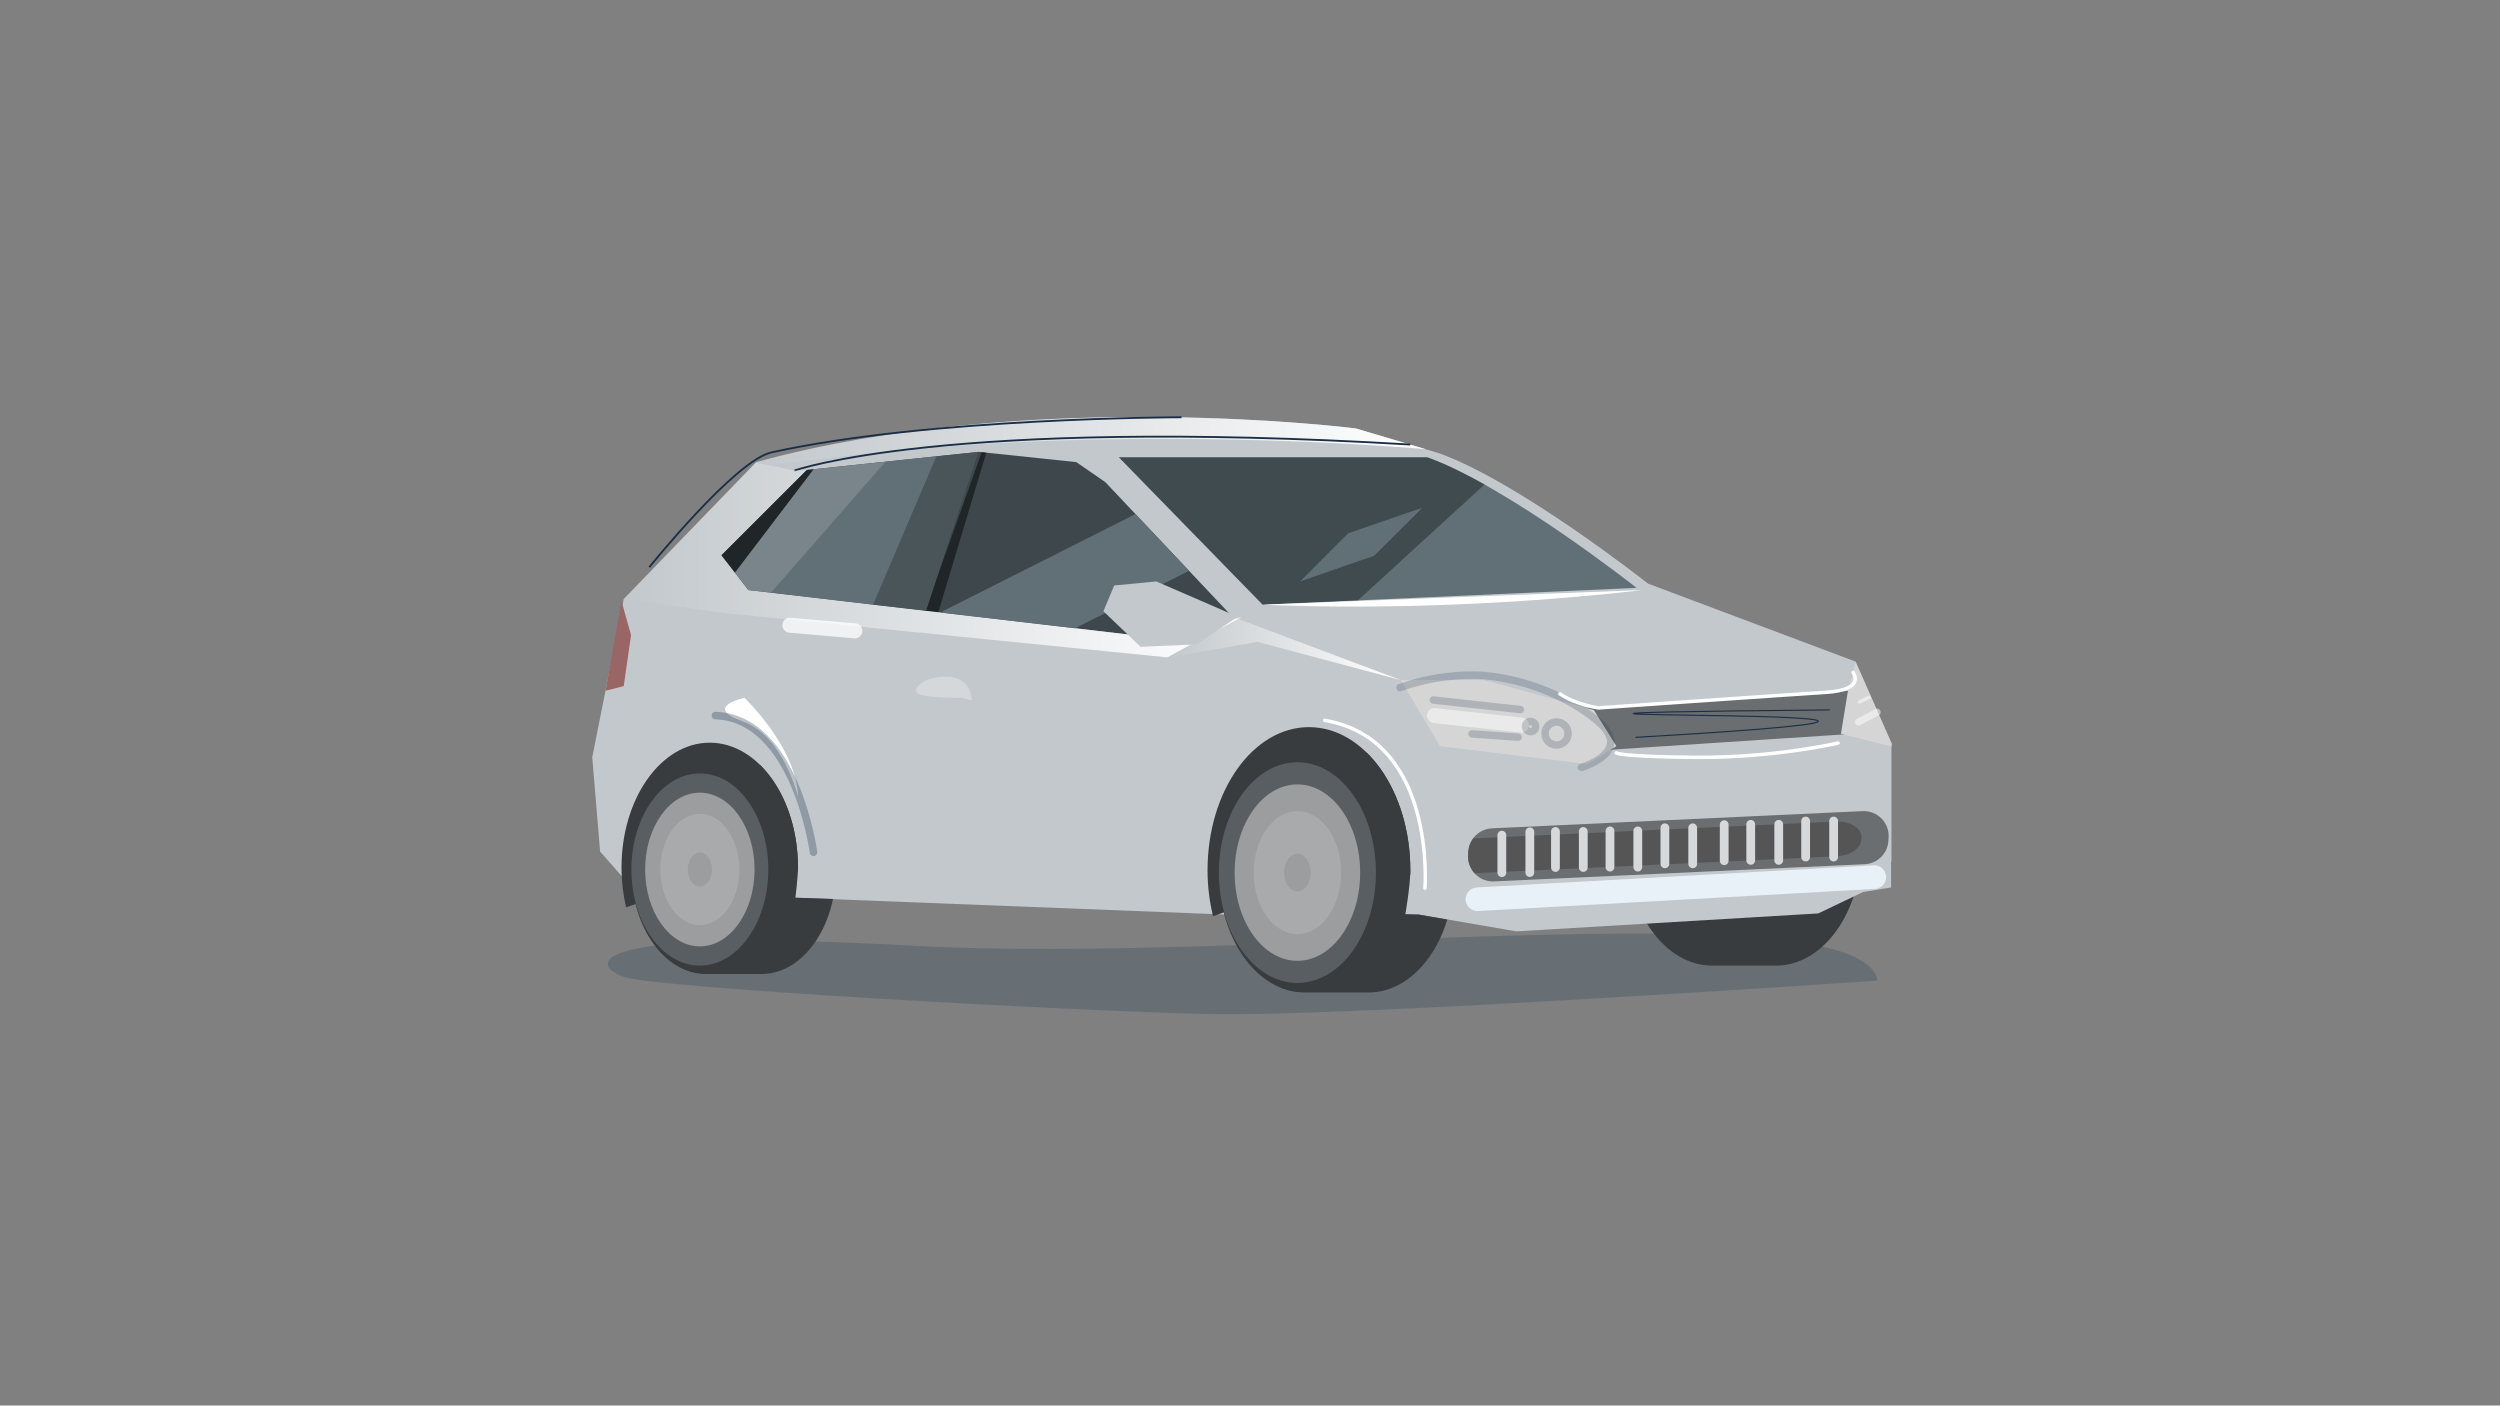 <?xml version="1.0" encoding="utf-8"?>
<!-- Generator: Adobe Illustrator 22.0.1, SVG Export Plug-In . SVG Version: 6.00 Build 0)  -->
<svg version="1.1" id="Layer_1" xmlns="http://www.w3.org/2000/svg" xmlns:xlink="http://www.w3.org/1999/xlink" x="0px" y="0px"
	 viewBox="0 0 1366 768" style="enable-background:new 0 0 1366 768;" xml:space="preserve">
<rect x="0" y="0" width="1366" height="768" fill="#808080" stroke="none"/>
<style type="text/css">
	.st0{opacity:0.2;fill:#063147;}
	.st1{fill:#383C3F;}
	.st2{fill:#C2C8CC;}
	.st3{fill:#E8F1F8;}
	.st4{fill:#6A6E70;}
	.st5{fill:#555556;}
	.st6{fill:#D5D5D5;}
	.st7{fill:#617077;}
	.st8{fill:#3D474C;}
	.st9{fill:url(#SVGID_1_);}
	.st10{fill:#D6D8DA;}
	.st11{fill:url(#SVGID_2_);}
	.st12{fill:#202628;}
	
		.st13{opacity:0.5;fill:none;stroke:#FFFFFF;stroke-width:8.204;stroke-linecap:round;stroke-linejoin:round;stroke-miterlimit:10;}
	.st14{opacity:0.2;}
	.st15{fill:none;stroke:#1A2F47;stroke-width:4.102;stroke-linecap:round;stroke-linejoin:round;stroke-miterlimit:10;}
	
		.st16{opacity:0.5;fill:none;stroke:#FFFFFF;stroke-width:3.817;stroke-linecap:round;stroke-linejoin:round;stroke-miterlimit:10;}
	.st17{opacity:0.5;fill:none;stroke:#FFFFFF;stroke-width:1.911;stroke-linecap:round;stroke-linejoin:round;stroke-miterlimit:10;}
	.st18{fill:none;stroke:#1A2F47;stroke-width:0.629;stroke-miterlimit:10;}
	.st19{fill:none;stroke:#1A2F47;stroke-width:1.026;stroke-miterlimit:10;}
	.st20{fill:none;stroke:#FFFFFF;stroke-width:1.911;stroke-linecap:round;stroke-linejoin:round;stroke-miterlimit:10;}
	.st21{fill:#996665;}
	.st22{fill:url(#SVGID_3_);}
	
		.st23{opacity:0.75;fill:none;stroke:#FFFFFF;stroke-width:8.204;stroke-linecap:round;stroke-linejoin:round;stroke-miterlimit:10;}
	.st24{fill:#495559;}
	.st25{opacity:0.5;fill:#202628;}
	.st26{fill:#FFFFFF;}
	.st27{opacity:0.3;}
	.st28{opacity:0.5;fill:#FFFFFF;}
	.st29{opacity:0.3;fill:#FFFFFF;}
	.st30{clip-path:url(#SVGID_5_);}
	.st31{fill:#585E61;}
	.st32{fill:#9B9D9E;}
	.st33{fill:#A9AAAB;}
	.st34{clip-path:url(#SVGID_7_);}
	
		.st35{opacity:0.3;fill:none;stroke:#1A2F47;stroke-width:4.102;stroke-linecap:round;stroke-linejoin:round;stroke-miterlimit:10;}
</style>
<g>
	<path class="st0" d="M1025.9,535.8c0,0-290.1,20-365.6,18.3s-301.5-14.2-319.4-20.3c-17.9-6.1-26.3-27.3,159.1-17
		S1017.2,485,1025.9,535.8z"/>
	<g>
		<path class="st1" d="M931.6,396.8L931.6,396.8l0.2,0c1.2-0.1,2.4-0.2,3.7-0.2c1,0,2,0.1,3,0.1l13.3-0.1h18.6
			c25.8,0,46.8,29.3,46.8,65.5c0,36.2-20.9,65.5-46.8,65.5h-19.3h-15.6c-25.8,0-46.8-29.3-46.8-65.5
			C888.6,427.7,907.6,399.5,931.6,396.8z"/>
		<ellipse class="st1" cx="931.6" cy="462.1" rx="42.9" ry="60.3"/>
		<ellipse class="st1" cx="931.6" cy="462.1" rx="34.3" ry="48.2"/>
		<path class="st1" d="M931.6,447.5h15.8v29.1h-15.8c-5.7,0-10.3-6.5-10.3-14.5C921.2,454,925.9,447.5,931.6,447.5z"/>
		<path class="st1" d="M935.3,447.5h15.8v29.1h-15.8c-5.7,0-10.3-6.5-10.3-14.5C924.9,454,929.6,447.5,935.3,447.5z"/>
	</g>
	<path class="st2" d="M1033.5,470.9v-64.8l-19.6-44.6l-113.4-42.6c0,0-70.1-55.4-114.3-71.3l-45.4-13.5c0,0-177.9-22.7-327.6,18.4
		l-72.4,74.8l-17.2,86.5l4.3,51.5l14.1,16l92,9.2l235.6,9.2h105.5l53.4,9.2l165-9.8l24.5-11.7l15.3-2.5V470.9z"/>
	<path class="st3" d="M807.6,497.8l216.9-12.1c3.5-0.2,6.3-3.3,6.1-6.8v0c-0.2-3.5-3.3-6.3-6.8-6.1l-216.9,12.1
		c-3.5,0.2-6.3,3.3-6.1,6.8l0,0C801,495.2,804,498,807.6,497.8z"/>
	<path class="st4" d="M816.4,481.6l202.5-9.4c6.8-0.3,12.4-5.7,12.9-12.5l0.1-1.8c0.7-8.2-6-15.1-14.2-14.7l-202.5,9.4
		c-6.8,0.3-12.4,5.7-12.9,12.5l-0.1,1.8C801.5,475.1,808.2,482,816.4,481.6z"/>
	<path class="st5" d="M1017.1,458.3l-0.2,1.2c-0.7,4.5-6.4,8.1-13.3,8.4l-197.9,9.2c-2.4-2.7-3.8-6.3-3.5-10.2l0.1-1.8
		c0.2-2.6,1.2-5,2.7-7l197.9-9.2C1011.3,448.5,1017.9,452.9,1017.1,458.3z"/>
	<polygon class="st4" points="1017.5,377 834.7,388.7 853.1,411.4 1022.4,400.3 	"/>
	<polygon class="st6" points="1033.5,406.1 1033.5,407.9 1005.9,400.9 1009.5,378.8 1013.9,361.7 	"/>
	<polygon class="st6" points="883.2,407.7 870.9,388 810.8,371.6 765.4,371.6 786.8,407.7 867.2,417.5 	"/>
	<path class="st7" d="M894.2,321.2c0,0-70.1-55.4-114.3-71.3H611.4l78.5,80.5L894.2,321.2z"/>
	<polygon class="st8" points="588.1,252.5 534.7,246.9 440.8,256.8 394.2,303.4 408.9,322.4 639.6,349.4 673.4,337 604,263.5 	"/>
	
		<linearGradient id="SVGID_1_" gradientUnits="userSpaceOnUse" x1="578.177" y1="242.02" x2="947.554" y2="242.02" gradientTransform="matrix(-1 0 0 1 1357.11 0)">
		<stop  offset="0" style="stop-color:#FFFFFF"/>
		<stop  offset="1" style="stop-color:#FFFFFF;stop-opacity:0"/>
	</linearGradient>
	<path class="st9" d="M740.8,234.1l38.1,11.3c-37-3.1-208.7-15.4-369.4,10.9l3.7-3.8C562.9,211.4,740.8,234.1,740.8,234.1z"/>
	<path class="st10" d="M924.9,474.4L924.9,474.4c-1.3,0-2.4-1.1-2.4-2.4v-19.7c0-1.3,1.1-2.4,2.4-2.4l0,0c1.3,0,2.4,1.1,2.4,2.4
		v19.7C927.3,473.3,926.3,474.4,924.9,474.4z"/>
	<path class="st10" d="M909.7,474.4L909.7,474.4c-1.3,0-2.4-1.1-2.4-2.4v-19.7c0-1.3,1.1-2.4,2.4-2.4l0,0c1.3,0,2.4,1.1,2.4,2.4
		v19.7C912.1,473.3,911,474.4,909.7,474.4z"/>
	<path class="st10" d="M894.9,476.2L894.9,476.2c-1.3,0-2.4-1.1-2.4-2.4V454c0-1.3,1.1-2.4,2.4-2.4l0,0c1.3,0,2.4,1.1,2.4,2.4v19.7
		C897.3,475.1,896.3,476.2,894.9,476.2z"/>
	<path class="st10" d="M879.7,476.2L879.7,476.2c-1.3,0-2.4-1.1-2.4-2.4V454c0-1.3,1.1-2.4,2.4-2.4l0,0c1.3,0,2.4,1.1,2.4,2.4v19.7
		C882.1,475.1,881,476.2,879.7,476.2z"/>
	<path class="st10" d="M865.1,476.4L865.1,476.4c-1.3,0-2.4-1.1-2.4-2.4v-19.7c0-1.3,1.1-2.4,2.4-2.4l0,0c1.3,0,2.4,1.1,2.4,2.4V474
		C867.5,475.3,866.4,476.4,865.1,476.4z"/>
	<path class="st10" d="M1001.9,470.7L1001.9,470.7c-1.3,0-2.4-1.1-2.4-2.4v-19.7c0-1.3,1.1-2.4,2.4-2.4l0,0c1.3,0,2.4,1.1,2.4,2.4
		v19.7C1004.3,469.6,1003.2,470.7,1001.9,470.7z"/>
	<path class="st10" d="M986.6,470.7L986.6,470.7c-1.3,0-2.4-1.1-2.4-2.4v-19.7c0-1.3,1.1-2.4,2.4-2.4l0,0c1.3,0,2.4,1.1,2.4,2.4
		v19.7C989,469.6,988,470.7,986.6,470.7z"/>
	<path class="st10" d="M971.9,472.5L971.9,472.5c-1.3,0-2.4-1.1-2.4-2.4v-19.7c0-1.3,1.1-2.4,2.4-2.4l0,0c1.3,0,2.4,1.1,2.4,2.4
		v19.7C974.3,471.4,973.2,472.5,971.9,472.5z"/>
	<path class="st10" d="M956.6,472.5L956.6,472.5c-1.3,0-2.4-1.1-2.4-2.4v-19.7c0-1.3,1.1-2.4,2.4-2.4l0,0c1.3,0,2.4,1.1,2.4,2.4
		v19.7C959,471.4,958,472.5,956.6,472.5z"/>
	<path class="st10" d="M942.1,472.7L942.1,472.7c-1.3,0-2.4-1.1-2.4-2.4v-19.7c0-1.3,1.1-2.4,2.4-2.4l0,0c1.3,0,2.4,1.1,2.4,2.4
		v19.7C944.5,471.7,943.4,472.7,942.1,472.7z"/>
	<path class="st10" d="M849.9,476.4L849.9,476.4c-1.3,0-2.4-1.1-2.4-2.4v-19.7c0-1.3,1.1-2.4,2.4-2.4l0,0c1.3,0,2.4,1.1,2.4,2.4V474
		C852.3,475.3,851.2,476.4,849.9,476.4z"/>
	<path class="st10" d="M835.9,479.2L835.9,479.2c-1.3,0-2.4-1.1-2.4-2.4v-22.3c0-1.3,1.1-2.4,2.4-2.4l0,0c1.3,0,2.4,1.1,2.4,2.4
		v22.3C838.3,478.1,837.2,479.2,835.9,479.2z"/>
	<path class="st10" d="M820.6,479.2L820.6,479.2c-1.3,0-2.4-1.1-2.4-2.4v-20.5c0-1.3,1.1-2.4,2.4-2.4l0,0c1.3,0,2.4,1.1,2.4,2.4
		v20.5C823.1,478.1,822,479.2,820.6,479.2z"/>
	
		<linearGradient id="SVGID_2_" gradientUnits="userSpaceOnUse" x1="591.743" y1="354.315" x2="718.587" y2="354.315" gradientTransform="matrix(-1 0 0 1 1357.11 0)">
		<stop  offset="0" style="stop-color:#FFFFFF"/>
		<stop  offset="1" style="stop-color:#FFFFFF;stop-opacity:0"/>
	</linearGradient>
	<polygon class="st11" points="638.5,359.2 664.4,344.7 657.4,342.9 673.4,337 765.4,371.6 687,350.7 	"/>
	<polygon class="st12" points="401.6,312.9 394.2,303.4 440.8,256.8 444.6,256.4 	"/>
	<polygon class="st12" points="538.9,247.4 512.7,334.5 505.5,333.7 536.4,247.1 	"/>
	<path class="st13" d="M831.3,396.2c-15.8-1.7-31.7-3.5-47.5-5.2"/>
	<g class="st14">
		<circle class="st15" cx="850.5" cy="400.8" r="6.3"/>
		<path class="st15" d="M833.5,397c0,1.6,1.3,2.8,2.8,2.8c1.6,0,2.8-1.3,2.8-2.8c0-1.6-1.3-2.8-2.8-2.8
			C834.8,394.2,833.5,395.5,833.5,397z"/>
		<path class="st15" d="M830.7,387.7c-15.8-1.7-31.7-3.5-47.5-5.2"/>
		<path class="st15" d="M829.5,402.8c-8.4-0.6-16.8-1.2-25.2-1.8"/>
		<path class="st15" d="M864.1,419.3c1-0.3,15-4.6,16-13.2c0.3-2.6-0.3-7.9-13.8-17.2c-26.3-18.1-54.3-19.8-58-19.9
			c-9.5-0.4-25,0.3-43.3,6.7"/>
	</g>
	<path class="st16" d="M1025.7,389.1c-3.4,1.8-6.8,3.6-10.2,5.4"/>
	<path class="st17" d="M1021.2,381.1c-1.7,0.8-3.4,1.6-5.1,2.4"/>
	<path class="st18" d="M999.8,387.9c-88.5,0.8-107.4,1.5-107.4,2c0,1.1,101,0.7,101.1,4.2c0.1,2.5-53,6.1-99.9,8.8"/>
	<path class="st19" d="M434.1,257.1c0,0,82-29.3,336.5-14.2"/>
	<path class="st20" d="M778.6,485.3c0,0,6.4-81.3-54.8-91.7"/>
	<path class="st20" d="M1004.3,406c0,0-34.6,8.1-77,7.8c-42.3-0.3-44.2-2.4-44.2-2.4"/>
	<path class="st20" d="M1012.5,367.4c0,0,7.5,9.5-14.9,10.9s-124.2,8.5-124.2,8.5s-11.8-1.5-21.1-7.7"/>
	<polygon class="st21" points="339.6,328.5 344.8,347 340.8,374.9 330.9,377.4 	"/>
	
		<linearGradient id="SVGID_3_" gradientUnits="userSpaceOnUse" x1="678.555" y1="305.984" x2="1016.294" y2="305.984" gradientTransform="matrix(-1 0 0 1 1357.11 0)">
		<stop  offset="0" style="stop-color:#FFFFFF"/>
		<stop  offset="1" style="stop-color:#FFFFFF;stop-opacity:0"/>
	</linearGradient>
	<polygon class="st22" points="396,335 340.8,327.3 412.9,252.8 434.1,257.1 440.8,256.8 394.2,303.4 408.9,322.4 639.6,349.4 
		678.6,337 637.8,359.2 	"/>
	<line class="st23" x1="467.1" y1="344.7" x2="431.6" y2="341.6"/>
	<polygon class="st24" points="534.7,246.9 511.7,249.3 477.1,330.4 505.9,333.7 	"/>
	<polygon class="st8" points="508.3,334 505.9,333.7 505.9,333.7 	"/>
	<polygon class="st7" points="394.2,303.4 401.6,312.9 444.6,256.4 440.8,256.8 511.7,249.3 477.1,330.4 408.9,322.4 	"/>
	<polygon class="st12" points="536.4,247.1 537.8,247.3 536.4,247.1 	"/>
	<polygon class="st12" points="512.7,334.5 508.3,334 512.7,334.5 	"/>
	<polygon class="st24" points="505.9,333.7 492.6,332.2 505.9,333.7 	"/>
	<polygon class="st24" points="505.5,333.7 511.4,317.2 505.9,333.7 	"/>
	<path class="st25" d="M611.4,249.9h168.6c9.5,3.4,20.2,8.7,31.2,14.8L742,328l-52.1,2.3L611.4,249.9z"/>
	<polygon class="st7" points="750.9,303.6 777.2,277.4 736.6,291.4 710.4,317.7 	"/>
	<path class="st26" d="M436.1,435.6c0,0-7.9-33.4-30.2-41.4c-22.4-8,0.9-12.9,0.9-12.9S435.3,408.4,436.1,435.6z"/>
	<path class="st26" d="M897.3,322.4c0,0-98.2,12.7-207.4,8L897.3,322.4z"/>
	<g class="st27">
		<polygon class="st28" points="401.6,312.9 444.6,256.4 440.8,256.8 483.8,252.3 421.3,323.8 408.9,322.4 394.2,303.4 		"/>
		<polygon class="st28" points="491.7,251.4 491.7,251.4 491.7,251.4 		"/>
	</g>
	<polygon class="st7" points="649.7,311.9 587.4,343.3 513.7,334.7 620.4,280.9 	"/>
	<polygon class="st2" points="676.3,337 631.8,317.7 608.8,319.9 602.9,334 623.2,353.4 653.7,352.1 	"/>
	<path class="st19" d="M645.6,228c0,0-137.2,0-224.1,19.2c-19.8,4.4-66.7,62.7-66.7,62.7"/>
	<path class="st29" d="M531,382.7c0,0,0.2-12.4-13.1-12.9c-13.3-0.5-20,6.7-16.3,9.2c3.7,2.5,23.9,2.3,23.9,2.3"/>
	<path class="st1" d="M659.8,475.5c0-43.2,24.8-78.2,55.4-78.2c30.6,0,55.4,35,55.4,78.2c0,0.9,0,1.7,0,2.5
		c-49.3,3.8-86.1,14.6-107.8,22.6C660.9,492.8,659.8,484.3,659.8,475.5z"/>
	<g>
		<defs>
			<path id="SVGID_4_" d="M659.8,475.5c0-43.2,24.8-78.2,55.4-78.2c30.6,0,55.4,35,55.4,78.2c0,8.4-2.7,24-2.7,24l7.2,0.2l27,4.7
				c0,0,5.2,23.1-18.1,37.1c-16.9,10.1-62.7,12.3-68.9,12.3C684.6,553.7,659.8,518.7,659.8,475.5z"/>
		</defs>
		<clipPath id="SVGID_5_">
			<use xlink:href="#SVGID_4_"  style="overflow:visible;"/>
		</clipPath>
		<g class="st30">
			<path class="st1" d="M708.9,411.5L708.9,411.5l0.2,0c1.2-0.1,2.4-0.2,3.7-0.2c1,0,2,0.1,3,0.1l13.3-0.1h18.6
				c25.8,0,46.8,29.3,46.8,65.5c0,36.2-20.9,65.5-46.8,65.5h-19.3h-15.6c-25.8,0-46.8-29.3-46.8-65.5
				C666,442.4,684.9,414.2,708.9,411.5z"/>
			<ellipse class="st31" cx="708.9" cy="476.8" rx="42.9" ry="60.3"/>
			<ellipse class="st32" cx="708.9" cy="476.8" rx="34.3" ry="48.2"/>
			<ellipse class="st33" cx="708.9" cy="476.8" rx="23.9" ry="33.6"/>
			<ellipse class="st32" cx="708.9" cy="476.8" rx="7.3" ry="10.3"/>
		</g>
	</g>
	<path class="st1" d="M339.6,473.9c0-37.6,21.6-68.1,48.2-68.1c26.6,0,48.2,30.5,48.2,68.1c0,0.7,0,1.5,0,2.2
		c-42.9,3.3-75,12.7-93.9,19.7C340.5,489,339.6,481.6,339.6,473.9z"/>
	<g>
		<defs>
			<path id="SVGID_6_" d="M339.6,473.9c0-37.6,21.6-68.1,48.2-68.1s48.2,30.5,48.2,68.1c0,5.7-1.4,16.6-1.4,16.6l20.6,0.7
				c0,0,13.9,50.8-67.4,50.8C361.2,542,339.6,511.5,339.6,473.9z"/>
		</defs>
		<clipPath id="SVGID_7_">
			<use xlink:href="#SVGID_6_"  style="overflow:visible;"/>
		</clipPath>
		<g class="st34">
			<path class="st1" d="M382.4,418.2L382.4,418.2l0.1,0c1.1-0.1,2.1-0.2,3.2-0.2c0.9,0,1.7,0.1,2.6,0.1l11.6-0.1h16.2
				c22.5,0,40.7,25.5,40.7,57.1c0,31.5-18.2,57.1-40.7,57.1h-16.8h-13.6c-22.5,0-40.7-25.5-40.7-57.1
				C345,445.1,361.4,420.6,382.4,418.2z"/>
			<ellipse class="st31" cx="382.4" cy="475.1" rx="37.4" ry="52.5"/>
			<ellipse class="st32" cx="382.4" cy="475.1" rx="29.9" ry="42"/>
			<ellipse class="st33" cx="382.4" cy="475.1" rx="21.6" ry="30.4"/>
			<ellipse class="st32" cx="382.4" cy="475.1" rx="6.6" ry="9.3"/>
		</g>
	</g>
	<path class="st35" d="M444.5,465.7c0,0-9.7-73.3-53.6-74.7"/>
</g>
</svg>
